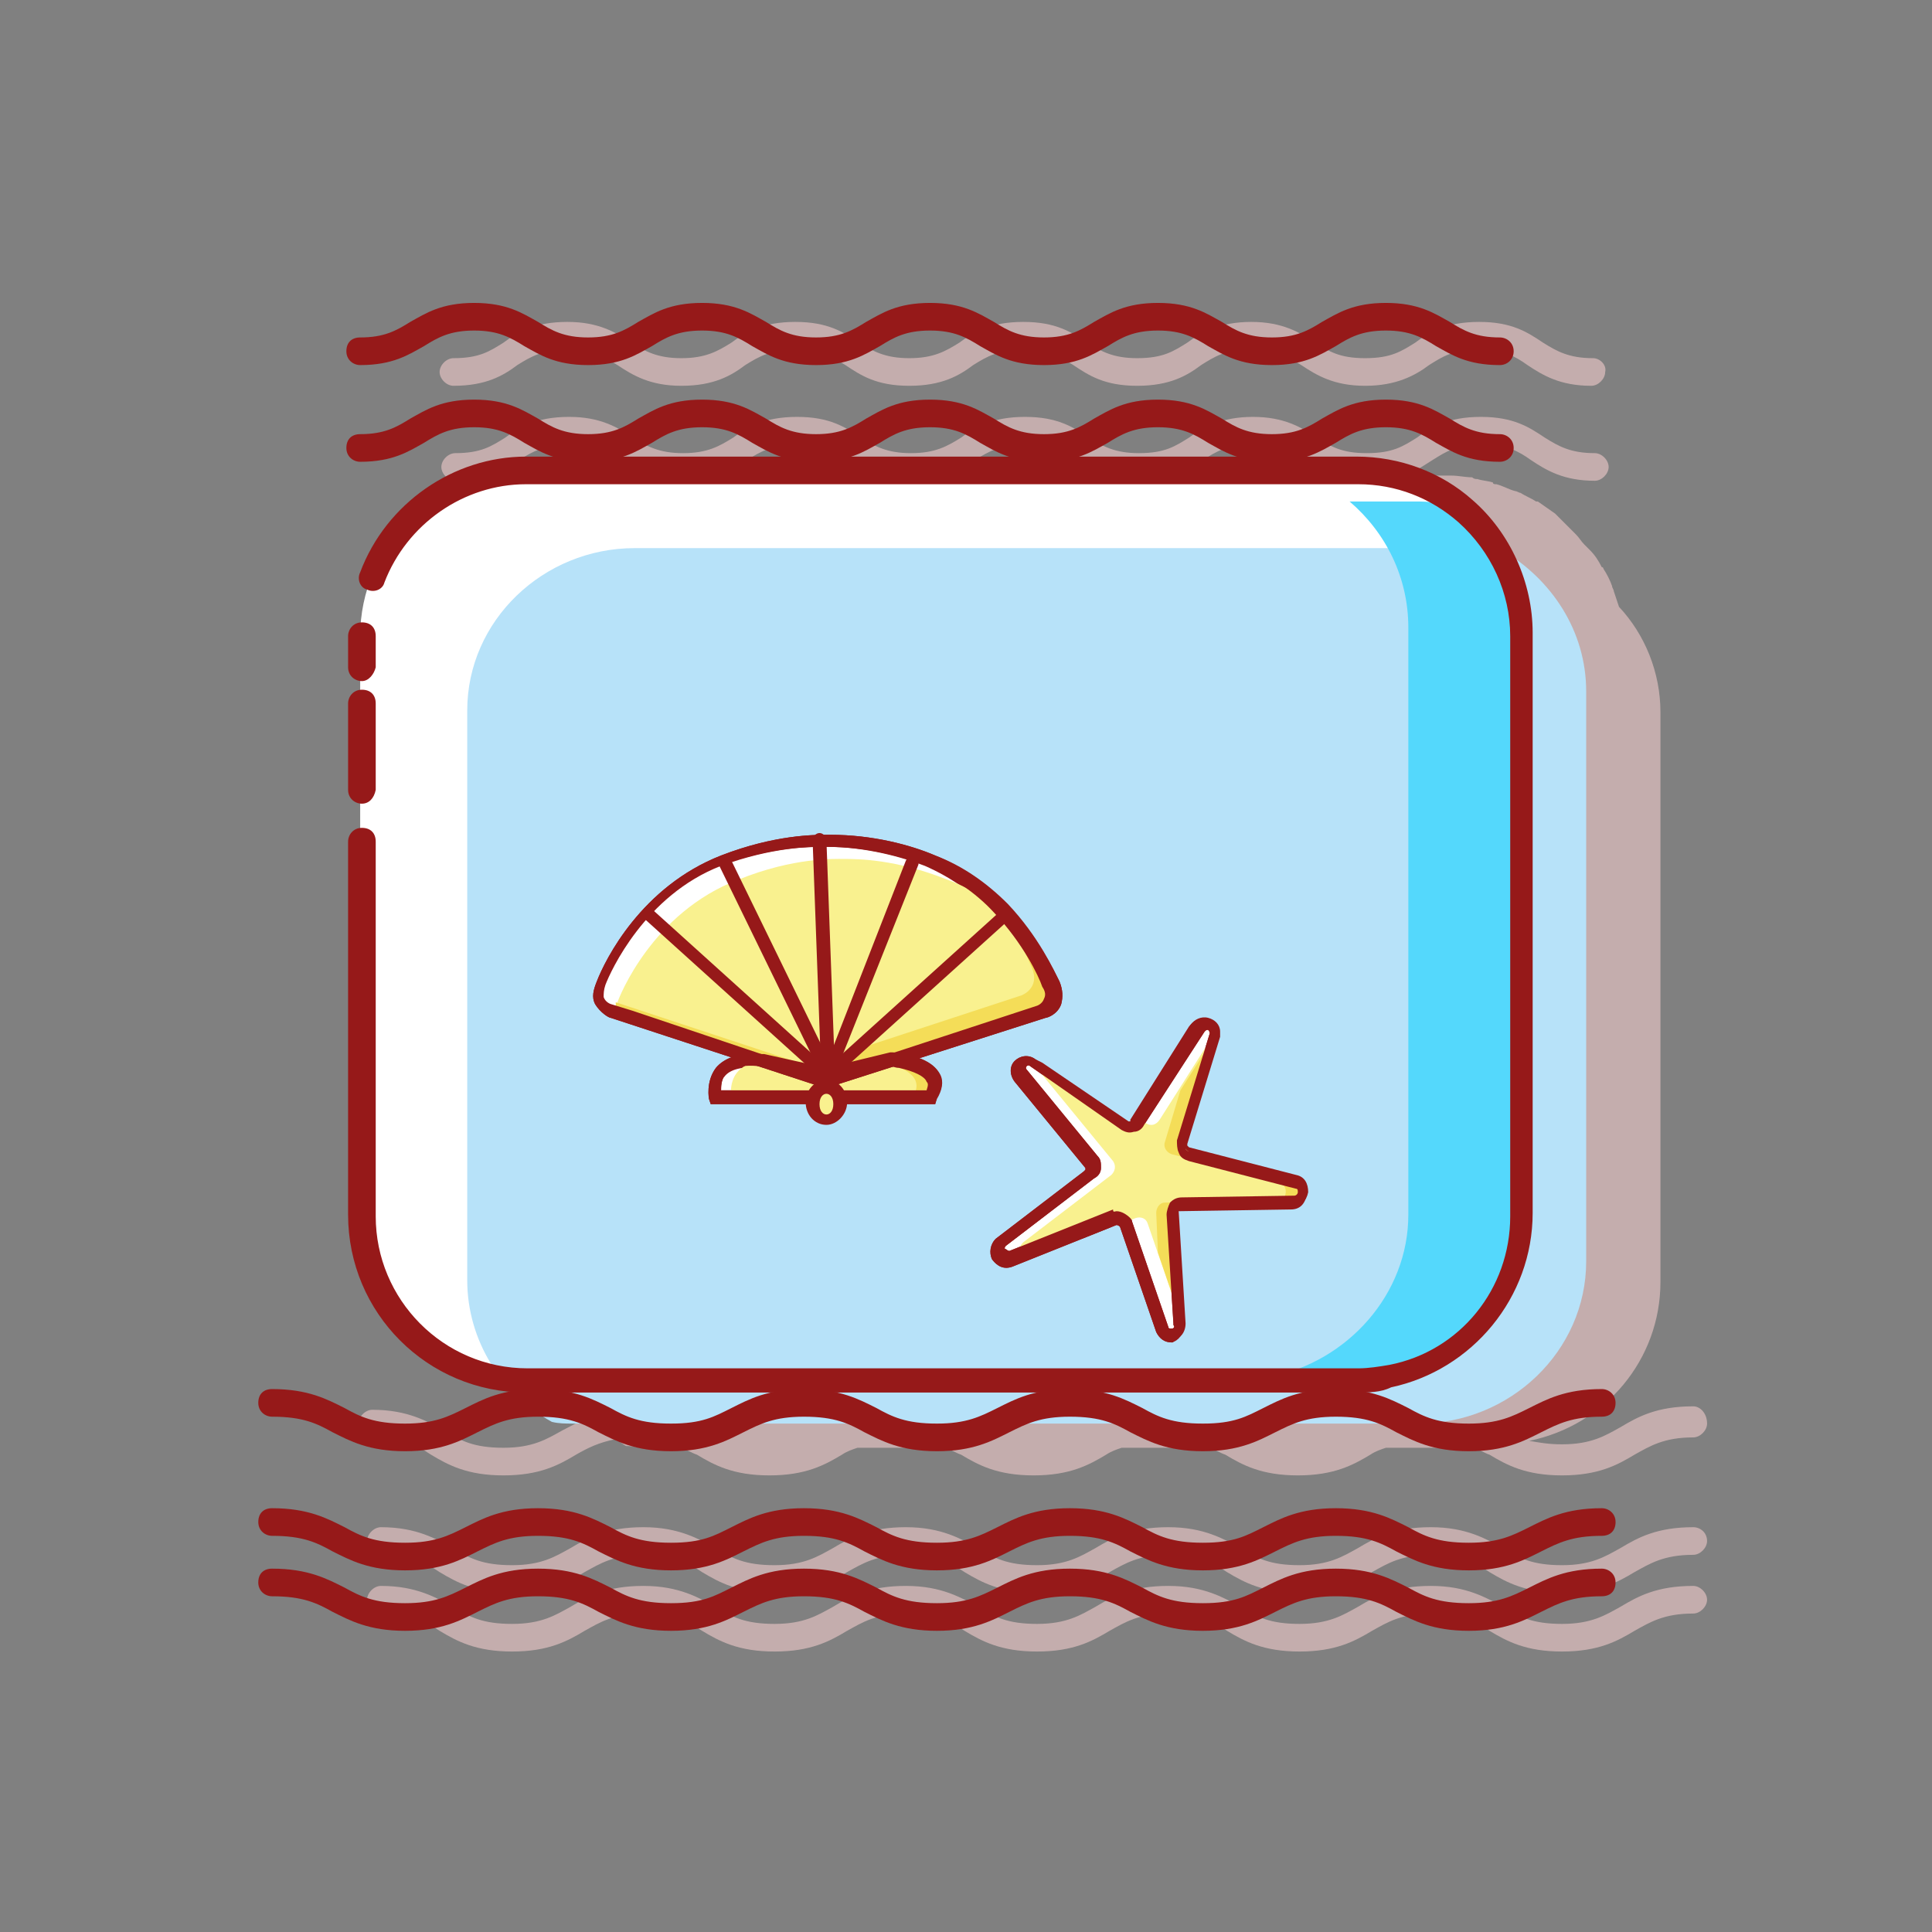<?xml version="1.0" standalone="no"?><!DOCTYPE svg PUBLIC "-//W3C//DTD SVG 1.1//EN" "http://www.w3.org/Graphics/SVG/1.1/DTD/svg11.dtd"><svg t="1635990821988" class="icon" viewBox="0 0 1024 1024" version="1.1" xmlns="http://www.w3.org/2000/svg" p-id="5512" xmlns:xlink="http://www.w3.org/1999/xlink" width="200" height="200"><rect x="0" y="0" width="1024" height="1024" fill="#808080" stroke="none"/><defs><style type="text/css"></style></defs><path d="M844.375 189.84c-12.813 0-19.22-3.661-26.542-8.237-8.237-5.491-16.474-10.983-33.863-10.983-17.389 0-26.542 5.491-33.863 10.983-7.322 4.576-12.813 8.237-26.542 8.237s-19.22-3.661-26.542-8.237c-8.237-5.491-17.389-10.983-33.863-10.983s-26.542 5.491-33.863 10.983c-7.322 4.576-12.813 8.237-26.542 8.237-12.813 0-19.22-3.661-26.542-8.237-8.237-5.491-16.474-10.983-33.863-10.983-17.389 0-26.542 5.491-33.863 10.983-7.322 4.576-13.728 8.237-26.542 8.237s-19.22-3.661-26.542-8.237c-8.237-5.491-16.474-10.983-33.863-10.983-17.389 0-26.542 5.491-33.863 10.983-7.322 4.576-13.728 8.237-26.542 8.237s-19.22-3.661-26.542-8.237c-8.237-5.491-17.389-10.983-33.863-10.983-17.389 0-26.542 5.491-33.863 10.983-7.322 4.576-12.813 8.237-26.542 8.237-3.661 0-7.322 3.661-7.322 7.322s3.661 7.322 7.322 7.322c17.389 0 26.542-5.491 33.863-10.983 7.322-4.576 13.728-8.237 26.542-8.237s19.22 3.661 26.542 8.237c8.237 5.491 17.389 10.983 33.863 10.983 17.389 0 26.542-5.491 33.863-10.983 7.322-4.576 13.728-8.237 26.542-8.237s19.22 3.661 26.542 8.237c8.237 5.491 16.474 10.983 33.863 10.983 17.389 0 26.542-5.491 33.863-10.983 7.322-4.576 13.728-8.237 26.542-8.237s19.22 3.661 26.542 8.237c8.237 5.491 16.474 10.983 33.863 10.983 17.389 0 26.542-5.491 33.863-10.983 7.322-4.576 12.813-8.237 26.542-8.237 12.813 0 19.22 3.661 26.542 8.237 8.237 5.491 17.389 10.983 33.863 10.983s26.542-5.491 33.863-10.983c7.322-4.576 12.813-8.237 26.542-8.237 12.813 0 19.22 3.661 25.626 8.237 8.237 5.491 17.389 10.983 33.863 10.983 3.661 0 7.322-3.661 7.322-7.322 0.915-3.661-2.746-7.322-6.407-7.322z m53.083 650.726c-19.22 0-29.287 5.491-38.44 10.983-8.237 4.576-15.559 9.152-31.118 9.152s-22.881-3.661-31.118-9.152c-9.152-4.576-19.22-10.983-38.44-10.983s-29.287 5.491-38.44 10.983c-8.237 4.576-15.559 9.152-31.118 9.152s-22.881-3.661-31.118-9.152c-9.152-4.576-19.22-10.983-38.44-10.983s-29.287 5.491-38.44 10.983c-8.237 4.576-15.559 9.152-31.118 9.152s-22.881-3.661-31.118-9.152c-9.152-4.576-19.22-10.983-38.44-10.983s-29.287 5.491-38.44 10.983c-8.237 4.576-15.559 9.152-31.118 9.152s-22.881-3.661-31.118-9.152c-9.152-4.576-19.22-10.983-38.44-10.983s-29.287 5.491-38.44 10.983c-8.237 4.576-15.559 9.152-31.118 9.152s-22.881-3.661-31.118-9.152c-9.152-4.576-19.22-10.983-38.44-10.983-3.661 0-7.322 3.661-7.322 7.322s3.661 7.322 7.322 7.322c15.559 0 22.881 3.661 31.118 9.152 9.152 5.491 19.22 10.983 38.44 10.983s29.287-5.491 38.44-10.983c8.237-4.576 15.559-9.152 31.118-9.152s22.881 3.661 31.118 9.152c9.152 5.491 19.22 10.983 38.44 10.983s29.287-5.491 38.44-10.983c8.237-4.576 15.559-9.152 31.118-9.152s22.881 3.661 31.118 9.152c9.152 5.491 19.22 10.983 38.44 10.983s29.287-5.491 38.44-10.983c8.237-4.576 15.559-9.152 31.118-9.152s22.881 3.661 31.118 9.152c9.152 5.491 19.22 10.983 38.44 10.983s29.287-5.491 38.44-10.983c8.237-4.576 15.559-9.152 31.118-9.152s22.881 3.661 31.118 9.152c9.152 5.491 19.22 10.983 38.44 10.983s29.287-5.491 38.44-10.983c8.237-4.576 15.559-9.152 31.118-9.152 3.661 0 7.322-3.661 7.322-7.322s-3.661-7.322-7.322-7.322z m0-31.118c-19.22 0-29.287 5.491-38.44 10.983-8.237 4.576-15.559 9.152-31.118 9.152s-22.881-3.661-31.118-9.152c-9.152-4.576-19.22-10.983-38.44-10.983s-29.287 5.491-38.44 10.983c-8.237 4.576-15.559 9.152-31.118 9.152s-22.881-3.661-31.118-9.152c-9.152-4.576-19.22-10.983-38.44-10.983s-29.287 5.491-38.44 10.983c-8.237 4.576-15.559 9.152-31.118 9.152s-22.881-3.661-31.118-9.152c-9.152-4.576-19.22-10.983-38.44-10.983s-29.287 5.491-38.44 10.983c-8.237 4.576-15.559 9.152-31.118 9.152s-22.881-3.661-31.118-9.152c-9.152-4.576-19.22-10.983-38.44-10.983s-29.287 5.491-38.44 10.983c-8.237 4.576-15.559 9.152-31.118 9.152s-22.881-3.661-31.118-9.152c-9.152-4.576-19.22-10.983-38.44-10.983-3.661 0-7.322 3.661-7.322 7.322s3.661 7.322 7.322 7.322c15.559 0 22.881 3.661 31.118 9.152 9.152 5.491 19.22 10.983 38.44 10.983s29.287-5.491 38.44-10.983c8.237-4.576 15.559-9.152 31.118-9.152s22.881 3.661 31.118 9.152c9.152 5.491 19.22 10.983 38.44 10.983s29.287-5.491 38.44-10.983c8.237-4.576 15.559-9.152 31.118-9.152s22.881 3.661 31.118 9.152c9.152 5.491 19.22 10.983 38.44 10.983s29.287-5.491 38.44-10.983c8.237-4.576 15.559-9.152 31.118-9.152s22.881 3.661 31.118 9.152c9.152 5.491 19.22 10.983 38.44 10.983s29.287-5.491 38.44-10.983c8.237-4.576 15.559-9.152 31.118-9.152s22.881 3.661 31.118 9.152c9.152 5.491 19.22 10.983 38.44 10.983s29.287-5.491 38.44-10.983c8.237-4.576 15.559-9.152 31.118-9.152 3.661 0 7.322-3.661 7.322-7.322 0-4.576-3.661-7.322-7.322-7.322z m0-64.066c-19.22 0-29.287 5.491-38.44 10.983-8.237 4.576-15.559 9.152-31.118 9.152-7.322 0-11.898-0.915-17.389-1.83 40.27-8.237 69.557-43.016 69.557-84.201v-302.025c0-21.05-8.237-41.185-21.965-55.829l-2.746-8.237c0-0.915-0.915-1.83-0.915-2.746-0.915-2.746-2.746-6.407-4.576-9.152 0 0 0-0.915-0.915-0.915-1.83-3.661-3.661-6.407-6.407-9.152l-2.746-2.746c-1.83-1.83-2.746-3.661-4.576-5.491l-3.661-3.661-1.83-1.83-2.746-2.746-2.746-2.746c-2.746-1.83-6.407-4.576-9.152-6.407h-0.915c-2.746-1.83-5.491-2.746-8.237-4.576-0.915 0-1.83-0.915-2.746-0.915-3.661-0.915-6.407-2.746-10.067-3.661-0.915 0-1.83 0-1.83-0.915-2.746-0.915-5.491-0.915-8.237-1.83-0.915 0-1.83 0-2.746-0.915-3.661 0-7.322-0.915-10.983-0.915h-25.626c6.407-1.83 10.983-5.491 15.559-8.237 7.322-4.576 12.813-8.237 26.542-8.237 12.813 0 19.22 3.661 25.626 8.237 8.237 5.491 17.389 10.983 33.863 10.983 3.661 0 7.322-3.661 7.322-7.322s-3.661-7.322-7.322-7.322c-12.813 0-19.22-3.661-26.542-8.237-8.237-5.491-16.474-10.983-33.863-10.983-17.389 0-26.542 5.491-33.863 10.983-7.322 4.576-12.813 8.237-26.542 8.237s-19.22-3.661-26.542-8.237c-8.237-5.491-17.389-10.983-33.863-10.983s-26.542 5.491-33.863 10.983c-7.322 4.576-12.813 8.237-26.542 8.237-12.813 0-19.22-3.661-26.542-8.237-8.237-5.491-16.474-10.983-33.863-10.983-17.389 0-26.542 5.491-33.863 10.983-7.322 4.576-13.728 8.237-26.542 8.237s-19.22-3.661-26.542-8.237c-8.237-5.491-16.474-10.983-33.863-10.983-17.389 0-26.542 5.491-33.863 10.983-7.322 4.576-13.728 8.237-26.542 8.237s-19.22-3.661-26.542-8.237c-8.237-5.491-17.389-10.983-33.863-10.983-17.389 0-26.542 5.491-33.863 10.983-7.322 4.576-12.813 8.237-26.542 8.237-3.661 0-7.322 3.661-7.322 7.322s3.661 7.322 7.322 7.322c17.389 0 26.542-5.491 33.863-10.983 7.322-4.576 13.728-8.237 26.542-8.237s19.22 3.661 26.542 8.237c4.576 2.746 9.152 5.491 15.559 8.237h-15.559C275.105 252.076 233.004 295.091 233.004 347.259v306.601c0 2.746 0 6.407 0.915 9.152 0 0.915 0 1.83 0.915 3.661 0 1.83 0.915 3.661 0.915 5.491 0 0.915 0.915 2.746 0.915 3.661 0 1.83 0.915 3.661 0.915 4.576 0 0.915 0.915 2.746 0.915 3.661 0.915 1.83 0.915 2.746 1.83 4.576 0.915 0.915 0.915 2.746 1.83 3.661 0.915 1.83 1.83 2.746 1.83 4.576 0.915 0.915 0.915 2.746 1.83 3.661 0.915 1.83 1.83 2.746 2.746 4.576 0.915 0.915 0.915 1.83 1.83 2.746 0.915 1.83 1.83 2.746 3.661 4.576 0.915 0.915 0.915 1.83 1.83 2.746 0.915 1.83 2.746 2.746 3.661 4.576l1.83 1.83 4.576 4.576 1.83 1.83c1.83 1.83 3.661 2.746 5.491 4.576l0.915 0.915c2.746 1.83 4.576 2.746 7.322 4.576 5.491 2.746 10.983 5.491 16.474 7.322 0.915 0 0.915 0 1.83 0.915 1.83 0.915 4.576 0.915 6.407 1.83 0.915 0 1.83 0 2.746 0.915l2.746 2.746c-5.491 1.83-10.067 4.576-13.728 6.407-8.237 4.576-15.559 9.152-31.118 9.152s-22.881-3.661-31.118-9.152c-9.152-4.576-19.22-10.983-38.44-10.983-3.661 0-7.322 3.661-7.322 7.322s3.661 7.322 7.322 7.322c15.559 0 22.881 3.661 31.118 9.152 9.152 5.491 19.22 10.983 38.44 10.983s29.287-5.491 38.44-10.983c6.407-3.661 11.898-6.407 21.05-8.237 1.83 0.915 3.661 2.746 5.491 3.661 3.661 0 7.322 0.915 10.983 0.915h18.305c2.746 0.915 5.491 2.746 8.237 3.661 9.152 5.491 19.22 10.983 38.44 10.983s29.287-5.491 38.44-10.983c2.746-1.83 5.491-2.746 8.237-3.661h46.677c2.746 0.915 5.491 2.746 8.237 3.661 9.152 5.491 19.22 10.983 38.44 10.983s29.287-5.491 38.44-10.983c2.746-1.83 5.491-2.746 8.237-3.661h46.677c2.746 0.915 5.491 2.746 8.237 3.661 9.152 5.491 19.22 10.983 38.44 10.983s29.287-5.491 38.44-10.983c2.746-1.83 5.491-2.746 8.237-3.661h46.677c2.746 0.915 5.491 2.746 8.237 3.661 9.152 5.491 19.22 10.983 38.44 10.983s29.287-5.491 38.44-10.983c8.237-4.576 15.559-9.152 31.118-9.152 3.661 0 7.322-3.661 7.322-7.322 0-5.491-3.661-9.152-7.322-9.152z m-489.646 19.22h-5.491 11.898-6.407z m-27.457-512.527c6.407-1.83 10.983-5.491 15.559-8.237 7.322-4.576 13.728-8.237 26.542-8.237s19.22 3.661 26.542 8.237c4.576 2.746 9.152 5.491 15.559 8.237h-84.201z m167.486 512.527h-5.491 11.898-6.407z m-46.677-512.527c6.407-1.83 10.983-5.491 15.559-8.237 7.322-4.576 13.728-8.237 26.542-8.237s19.22 3.661 26.542 8.237c4.576 2.746 9.152 5.491 15.559 8.237h-84.201z m185.791 512.527h-5.491 11.898-6.407z m-64.981-512.527c6.407-1.83 10.983-5.491 15.559-8.237 7.322-4.576 12.813-8.237 26.542-8.237 12.813 0 19.22 3.661 26.542 8.237 4.576 2.746 9.152 5.491 15.559 8.237h-84.201z" fill="#C4ADAD" p-id="5513"></path><path d="M794.953 244.754c-17.389 0-25.626-5.491-33.863-10.067-7.322-4.576-13.728-8.237-26.542-8.237s-19.22 3.661-26.542 8.237c-8.237 4.576-16.474 10.067-33.863 10.067-17.389 0-25.626-5.491-33.863-10.067-7.322-4.576-13.728-8.237-26.542-8.237s-19.22 3.661-26.542 8.237c-8.237 4.576-16.474 10.067-33.863 10.067s-25.626-5.491-33.863-10.067c-7.322-4.576-13.728-8.237-26.542-8.237s-19.22 3.661-26.542 8.237c-8.237 4.576-16.474 10.067-33.863 10.067-17.389 0-25.626-5.491-33.863-10.067-7.322-4.576-13.728-8.237-26.542-8.237s-19.22 3.661-26.542 8.237c-8.237 4.576-16.474 10.067-33.863 10.067-17.389 0-25.626-5.491-33.863-10.067-7.322-4.576-13.728-8.237-26.542-8.237s-19.22 3.661-26.542 8.237c-8.237 4.576-16.474 10.067-33.863 10.067-3.661 0-7.322-2.746-7.322-7.322s2.746-7.322 7.322-7.322c12.813 0 19.22-3.661 26.542-8.237 8.237-4.576 16.474-10.067 33.863-10.067s25.626 5.491 33.863 10.067c7.322 4.576 13.728 8.237 26.542 8.237s19.22-3.661 26.542-8.237c8.237-4.576 16.474-10.067 33.863-10.067s25.626 5.491 33.863 10.067c7.322 4.576 13.728 8.237 26.542 8.237s19.22-3.661 26.542-8.237c8.237-4.576 16.474-10.067 33.863-10.067s25.626 5.491 33.863 10.067c7.322 4.576 13.728 8.237 26.542 8.237s19.22-3.661 26.542-8.237c8.237-4.576 16.474-10.067 33.863-10.067 17.389 0 25.626 5.491 33.863 10.067 7.322 4.576 13.728 8.237 26.542 8.237s19.22-3.661 26.542-8.237c8.237-4.576 16.474-10.067 33.863-10.067 17.389 0 25.626 5.491 33.863 10.067 7.322 4.576 13.728 8.237 26.542 8.237 3.661 0 7.322 2.746 7.322 7.322s-3.661 7.322-7.322 7.322zM794.953 193.501c-17.389 0-25.626-5.491-33.863-10.067-7.322-4.576-13.728-8.237-26.542-8.237s-19.22 3.661-26.542 8.237c-8.237 4.576-16.474 10.067-33.863 10.067-17.389 0-25.626-5.491-33.863-10.067-7.322-4.576-13.728-8.237-26.542-8.237s-19.22 3.661-26.542 8.237c-8.237 4.576-16.474 10.067-33.863 10.067s-25.626-5.491-33.863-10.067c-7.322-4.576-13.728-8.237-26.542-8.237s-19.22 3.661-26.542 8.237c-8.237 4.576-16.474 10.067-33.863 10.067-17.389 0-25.626-5.491-33.863-10.067-7.322-4.576-13.728-8.237-26.542-8.237s-19.22 3.661-26.542 8.237c-8.237 4.576-16.474 10.067-33.863 10.067-17.389 0-25.626-5.491-33.863-10.067-7.322-4.576-13.728-8.237-26.542-8.237s-19.22 3.661-26.542 8.237c-8.237 4.576-16.474 10.067-33.863 10.067-3.661 0-7.322-2.746-7.322-7.322s2.746-7.322 7.322-7.322c12.813 0 19.22-3.661 26.542-8.237 8.237-4.576 16.474-10.067 33.863-10.067s25.626 5.491 33.863 10.067c7.322 4.576 13.728 8.237 26.542 8.237s19.22-3.661 26.542-8.237c8.237-4.576 16.474-10.067 33.863-10.067s25.626 5.491 33.863 10.067c7.322 4.576 13.728 8.237 26.542 8.237s19.22-3.661 26.542-8.237c8.237-4.576 16.474-10.067 33.863-10.067s25.626 5.491 33.863 10.067c7.322 4.576 13.728 8.237 26.542 8.237s19.22-3.661 26.542-8.237c8.237-4.576 16.474-10.067 33.863-10.067 17.389 0 25.626 5.491 33.863 10.067 7.322 4.576 13.728 8.237 26.542 8.237s19.22-3.661 26.542-8.237c8.237-4.576 16.474-10.067 33.863-10.067 17.389 0 25.626 5.491 33.863 10.067 7.322 4.576 13.728 8.237 26.542 8.237 3.661 0 7.322 2.746 7.322 7.322s-3.661 7.322-7.322 7.322zM778.479 864.362c-19.22 0-29.287-5.491-38.44-10.067-8.237-4.576-15.559-8.237-32.033-8.237-15.559 0-22.881 3.661-32.033 8.237s-19.22 10.067-38.44 10.067-29.287-5.491-38.44-10.067c-8.237-4.576-15.559-8.237-32.033-8.237-15.559 0-22.881 3.661-32.033 8.237s-19.22 10.067-38.44 10.067-29.287-5.491-38.44-10.067c-8.237-4.576-15.559-8.237-32.033-8.237-15.559 0-22.881 3.661-32.033 8.237s-19.22 10.067-38.44 10.067-29.287-5.491-38.44-10.067c-8.237-4.576-15.559-8.237-32.033-8.237-15.559 0-22.881 3.661-32.033 8.237s-19.22 10.067-38.44 10.067-29.287-5.491-38.44-10.067c-8.237-4.576-15.559-8.237-32.033-8.237-3.661 0-7.322-2.746-7.322-7.322s2.746-7.322 7.322-7.322c19.22 0 29.287 5.491 38.44 10.067 8.237 4.576 15.559 8.237 32.033 8.237 15.559 0 22.881-3.661 32.033-8.237s19.22-10.067 38.44-10.067 29.287 5.491 38.44 10.067c8.237 4.576 15.559 8.237 32.033 8.237s22.881-3.661 32.033-8.237 19.22-10.067 38.44-10.067 29.287 5.491 38.44 10.067c8.237 4.576 15.559 8.237 32.033 8.237 15.559 0 22.881-3.661 32.033-8.237s19.22-10.067 38.44-10.067 29.287 5.491 38.44 10.067c8.237 4.576 15.559 8.237 32.033 8.237s22.881-3.661 32.033-8.237 19.22-10.067 38.44-10.067 29.287 5.491 38.44 10.067c8.237 4.576 15.559 8.237 32.033 8.237 15.559 0 22.881-3.661 32.033-8.237s19.22-10.067 38.44-10.067c3.661 0 7.322 2.746 7.322 7.322s-2.746 7.322-7.322 7.322c-15.559 0-22.881 3.661-32.033 8.237s-19.22 10.067-38.44 10.067z" fill="#961919" p-id="5514"></path><path d="M778.479 832.329c-19.22 0-29.287-5.491-38.44-10.067-8.237-4.576-15.559-8.237-32.033-8.237-15.559 0-22.881 3.661-32.033 8.237s-19.22 10.067-38.44 10.067-29.287-5.491-38.44-10.067c-8.237-4.576-15.559-8.237-32.033-8.237-15.559 0-22.881 3.661-32.033 8.237s-19.22 10.067-38.44 10.067-29.287-5.491-38.44-10.067c-8.237-4.576-15.559-8.237-32.033-8.237-15.559 0-22.881 3.661-32.033 8.237s-19.22 10.067-38.44 10.067-29.287-5.491-38.44-10.067c-8.237-4.576-15.559-8.237-32.033-8.237-15.559 0-22.881 3.661-32.033 8.237S233.919 832.329 214.7 832.329s-29.287-5.491-38.44-10.067c-8.237-4.576-15.559-8.237-32.033-8.237-3.661 0-7.322-2.746-7.322-7.322s2.746-7.322 7.322-7.322c19.22 0 29.287 5.491 38.44 10.067 8.237 4.576 15.559 8.237 32.033 8.237 15.559 0 22.881-3.661 32.033-8.237s19.22-10.067 38.44-10.067 29.287 5.491 38.44 10.067c8.237 4.576 15.559 8.237 32.033 8.237s22.881-3.661 32.033-8.237 19.22-10.067 38.44-10.067 29.287 5.491 38.44 10.067c8.237 4.576 15.559 8.237 32.033 8.237 15.559 0 22.881-3.661 32.033-8.237s19.22-10.067 38.44-10.067 29.287 5.491 38.44 10.067c8.237 4.576 15.559 8.237 32.033 8.237s22.881-3.661 32.033-8.237 19.22-10.067 38.44-10.067 29.287 5.491 38.44 10.067c8.237 4.576 15.559 8.237 32.033 8.237 15.559 0 22.881-3.661 32.033-8.237s19.22-10.067 38.44-10.067c3.661 0 7.322 2.746 7.322 7.322s-2.746 7.322-7.322 7.322c-15.559 0-22.881 3.661-32.033 8.237s-19.22 10.067-38.44 10.067z" fill="#961919" p-id="5515"></path><path d="M805.936 337.192v307.516c0 47.592-39.355 86.946-86.946 86.946H278.765c-3.661 0-7.322 0-10.983-0.915-43.016-5.491-76.879-42.1-76.879-86.946V337.192c0-47.592 39.355-86.946 86.946-86.946H718.074c15.559 0 30.202 3.661 43.016 10.983 26.542 15.559 44.846 43.931 44.846 75.964z" fill="#FFFFFF" p-id="5516"></path><path d="M840.714 366.479v302.025c0 47.592-40.27 86.031-88.777 86.031h-448.461c-3.661 0-7.322 0-10.983-0.915-26.542-14.644-44.846-43.016-44.846-75.049v-302.025c0-47.592 40.27-86.031 88.777-86.031h448.461c3.661 0 7.322 0 10.983 0.915 26.542 15.559 44.846 43.016 44.846 75.049z" fill="#B7E2F9" p-id="5517"></path><path d="M805.936 341.768v302.025c0 47.592-40.27 86.031-88.777 86.031h-43.931c41.185-8.237 73.218-43.931 73.218-86.031v-311.177c0-26.542-11.898-50.337-31.118-66.812h34.779c3.661 0 7.322 0 10.983 0.915 26.542 14.644 44.846 43.016 44.846 75.049z" fill="#54D8FC" p-id="5518"></path><path d="M191.819 425.969c-3.661 0-7.322-2.746-7.322-7.322v-45.761c0-3.661 2.746-7.322 7.322-7.322s7.322 2.746 7.322 7.322v45.761c-0.915 4.576-3.661 7.322-7.322 7.322z" fill="#961919" p-id="5519"></path><path d="M718.989 738.061H278.765c-52.168 0-94.268-42.1-94.268-94.268V446.104c0-3.661 2.746-7.322 7.322-7.322s7.322 2.746 7.322 7.322v198.604c0 43.931 35.694 80.54 80.54 80.54h440.224c5.491 0 10.983-0.915 16.474-1.83 37.524-7.322 64.066-40.27 64.066-78.709V337.192c0-22.881-10.067-44.846-27.457-60.405-14.644-12.813-32.948-20.135-53.083-20.135H278.765c-32.948 0-63.151 21.05-75.049 52.168-0.915 3.661-5.491 5.491-9.152 3.661-3.661-0.915-5.491-5.491-3.661-9.152 13.728-36.609 49.422-61.32 87.862-61.32h440.224c22.881 0 44.846 8.237 61.32 22.881 20.135 17.389 32.033 43.931 32.033 70.472v307.516c0 44.846-32.033 83.286-75.049 92.438-5.491 2.746-11.898 2.746-18.305 2.746z" fill="#961919" p-id="5520"></path><path d="M191.819 360.988c-3.661 0-7.322-2.746-7.322-7.322v-16.474c0-3.661 2.746-7.322 7.322-7.322s7.322 2.746 7.322 7.322v16.474c-0.915 3.661-3.661 7.322-7.322 7.322z" fill="#961919" p-id="5521"></path><path d="M686.956 637.386l-59.49 0.915c-2.746 0-5.491 2.746-4.576 5.491l3.661 57.659v0.915c0 5.491-8.237 7.322-10.067 1.83l-19.22-55.829s0-0.915-0.915-0.915c-0.915-1.83-3.661-2.746-5.491-1.83l-50.337 20.135-5.491 1.83c-5.491 1.83-9.152-5.491-4.576-9.152l46.677-35.694c1.83-1.83 2.746-4.576 0.915-7.322l-37.524-45.761c-3.661-4.576 1.83-10.983 6.407-7.322l3.661 1.83 44.846 31.118c2.746 1.83 5.491 0.915 7.322-1.83v-0.915l31.118-48.507c2.746-4.576 9.152-1.83 9.152 2.746v1.83l-17.389 56.744c-0.915 2.746 0.915 5.491 3.661 6.407l56.744 14.644c7.322 2.746 6.407 10.983 0.915 10.983z" fill="#FFFFFF" p-id="5522"></path><path d="M621.06 711.519c-3.661 0-6.407-1.83-8.237-5.491l-19.22-55.829c-0.915-0.915-1.83-0.915-1.83-0.915l-54.914 21.965c-4.576 1.83-8.237 0-10.983-3.661-1.83-3.661-0.915-8.237 1.83-10.983l46.677-35.694 0.915-0.915v-0.915l-37.524-45.761c-2.746-3.661-2.746-8.237 0-10.983 2.746-2.746 7.322-3.661 10.983-0.915l3.661 1.83 45.761 31.118h0.915s0.915 0 0.915-0.915v-0.915l31.118-49.422c1.83-2.746 5.491-4.576 9.152-3.661 3.661 0.915 6.407 3.661 6.407 7.322v2.746l-17.389 56.744v0.915l0.915 0.915 56.744 14.644c4.576 0.915 6.407 4.576 6.407 9.152-0.915 4.576-3.661 7.322-8.237 7.322l-59.49 0.915s-0.915 0-0.915 0.915v0.915l3.661 59.49c0 4.576-2.746 8.237-6.407 8.237 0 1.83 0 1.83-0.915 1.83z m-29.287-69.557c2.746 0 5.491 1.83 7.322 3.661 0 0 0.915 0.915 0.915 1.83l19.22 55.829c0 0.915 0.915 0.915 1.83 0.915s1.83-0.915 0.915-1.83v-0.915l-3.661-57.659c0-1.83 0.915-4.576 1.83-6.407 1.83-1.83 3.661-2.746 6.407-2.746l59.49-0.915c0.915 0 1.83-0.915 1.83-1.83s0-1.83-0.915-1.83l-56.744-14.644c-2.746-0.915-4.576-1.83-5.491-4.576-0.915-1.83-0.915-4.576-0.915-6.407l17.389-56.744c0-0.915-0.915-1.83-0.915-1.83-0.915 0-0.915 0-1.83 0.915l-32.033 49.422c-0.915 1.83-2.746 3.661-5.491 3.661-2.746 0.915-4.576 0-6.407-0.915l-48.507-33.863c-0.915-0.915-1.83 0-1.83 0s-0.915 0.915 0 1.83l37.524 45.761c1.83 1.83 1.83 3.661 1.83 6.407 0 2.746-1.83 4.576-3.661 5.491l-46.677 35.694c-0.915 0.915-0.915 1.83 0 1.83 0 0 0.915 0.915 1.83 0.915l54.914-21.965c0 1.83 0.915 0.915 1.83 0.915z" fill="#961919" p-id="5523"></path><path d="M686.956 637.386l-59.49 0.915c-2.746 0-5.491 2.746-4.576 5.491l3.661 57.659-18.305-53.083c-0.915-2.746-3.661-3.661-6.407-2.746l-4.576 1.83c-0.915-1.83-3.661-2.746-5.491-1.83l-50.337 20.135c-1.83-1.83-1.83-4.576 0.915-7.322l46.677-35.694c1.83-1.83 2.746-4.576 0.915-7.322l-37.524-45.761c-0.915-1.83-1.83-3.661-0.915-4.576l44.846 31.118c2.746 1.83 5.491 0.915 7.322-1.83v-0.915l3.661 1.83c2.746 1.83 5.491 0.915 7.322-1.83l30.202-47.592v1.83l-17.389 56.744c-0.915 2.746 0.915 5.491 3.661 6.407l56.744 14.644c5.491 3.661 4.576 11.898-0.915 11.898z" fill="#F9F18F" p-id="5524"></path><path d="M686.956 637.386l-59.49 0.915c-2.746 0-5.491 2.746-4.576 5.491l3.661 57.659-12.813-37.524-0.915-21.05c0-2.746 1.83-5.491 4.576-5.491l59.49-0.915c5.491 0 6.407-8.237 0.915-10.067l-56.744-14.644c-2.746-0.915-4.576-3.661-3.661-6.407l8.237-27.457 19.22-30.202v1.83l-17.389 56.744c-0.915 2.746 0.915 5.491 3.661 6.407l56.744 14.644c5.491 1.83 4.576 10.067-0.915 10.067z" fill="#F4DD58" p-id="5525"></path><path d="M621.06 711.519c-3.661 0-6.407-1.83-8.237-5.491l-19.22-55.829c-0.915-0.915-1.83-0.915-1.83-0.915l-54.914 21.965c-4.576 1.83-8.237 0-10.983-3.661-1.83-3.661-0.915-8.237 1.83-10.983l46.677-35.694 0.915-0.915v-0.915l-37.524-45.761c-2.746-3.661-2.746-8.237 0-10.983 2.746-2.746 7.322-3.661 10.983-0.915l48.507 33.863h0.915s0.915 0 0.915-0.915v-0.915l31.118-49.422c2.746-3.661 6.407-4.576 10.983-2.746 3.661 1.83 5.491 5.491 4.576 10.067l-17.389 56.744v0.915l0.915 0.915 56.744 14.644c4.576 0.915 6.407 4.576 6.407 9.152-0.915 4.576-3.661 7.322-8.237 7.322l-59.49 0.915s-0.915 0-0.915 0.915v0.915l3.661 58.574c0 4.576-2.746 8.237-6.407 9.152 0.915 0 0.915 0 0 0z m-29.287-69.557c2.746 0 5.491 1.83 7.322 3.661 0 0 0.915 0.915 0.915 1.83l19.22 55.829c0 0.915 0.915 0.915 1.83 0.915s1.83-0.915 0.915-1.83l-3.661-58.574c0-1.83 0.915-4.576 1.83-6.407 1.83-1.83 3.661-2.746 6.407-2.746l59.49-0.915c0.915 0 1.83-0.915 1.83-1.83s0-1.83-0.915-1.83l-56.744-14.644c-2.746-0.915-4.576-1.83-5.491-4.576-0.915-1.83-0.915-4.576-0.915-6.407l17.389-56.744c0-0.915 0-1.83-0.915-1.83s-0.915 0-1.83 0.915l-32.033 49.422c-0.915 1.83-2.746 3.661-5.491 3.661-2.746 0.915-4.576 0-6.407-0.915l-48.507-33.863c-0.915-0.915-1.83 0-1.83 0s-0.915 0.915 0 1.83l37.524 45.761c1.83 1.83 1.83 3.661 1.83 6.407 0 2.746-1.83 4.576-3.661 5.491l-46.677 35.694c-0.915 0.915-0.915 1.83 0 1.83 0 0 0.915 0.915 1.83 0.915l54.914-21.965c0 1.83 0.915 0.915 1.83 0.915z" fill="#961919" p-id="5526"></path><path d="M492.928 581.557H378.525s-4.576-21.965 24.711-19.22c30.202 2.746 0 0 0 0l34.779 8.237 33.863-8.237s31.118 1.83 21.05 19.22z" fill="#FFFFFF" p-id="5527"></path><path d="M495.674 585.218h-118.979l-0.915-2.746s-1.83-9.152 3.661-16.474c4.576-5.491 12.813-8.237 24.711-7.322l12.813 0.915v1.83l21.05 4.576 33.863-8.237h0.915c1.83 0 20.135 1.83 24.711 10.983 1.83 2.746 2.746 7.322-0.915 12.813l-0.915 3.661z m-113.488-7.322h108.912c0.915-2.746 0-4.576 0-4.576-2.746-4.576-12.813-7.322-19.22-7.322l-33.863 8.237-35.694-8.237c-9.152-0.915-15.559 0.915-18.305 4.576-1.83 1.83-1.83 5.491-1.83 7.322z" fill="#961919" p-id="5528"></path><path d="M492.928 581.557H387.677s-3.661-17.389 16.474-19.22h8.237l30.202 6.407 4.576 0.915 30.202-7.322c9.152 2.746 22.881 7.322 15.559 19.22z" fill="#F9F18F" p-id="5529"></path><path d="M551.503 536.711l-111.658 36.609h-3.661l-109.827-35.694-2.746-0.915s-10.067-3.661-5.491-14.644c0.915-2.746 18.305-47.592 64.066-64.981 29.287-11.898 51.253-10.983 55.829-10.983 7.322 0 27.457 0 54.914 10.983 17.389 6.407 31.118 18.305 41.185 29.287 15.559 17.389 21.965 34.779 22.881 36.609 4.576 9.152-5.491 13.728-5.491 13.728z" fill="#FFFFFF" p-id="5530"></path><path d="M439.845 576.066h-4.576l-111.658-36.609c-0.915 0-5.491-2.746-8.237-7.322-1.83-3.661-0.915-7.322 0.915-11.898 4.576-11.898 23.796-50.337 65.896-66.812 28.372-10.983 49.422-10.983 56.744-10.983h0.915c22.881 0 43.016 5.491 55.829 10.983 15.559 6.407 30.202 16.474 42.1 30.202 12.813 14.644 20.135 29.287 23.796 36.609 1.83 4.576 1.83 8.237 0.915 11.898-1.83 5.491-7.322 7.322-8.237 7.322l-114.403 36.609z m-3.661-6.407h1.83l111.658-36.609s2.746-0.915 3.661-3.661c0.915-1.83 0.915-3.661-0.915-6.407-2.746-7.322-10.067-21.05-22.881-35.694-11.898-12.813-24.711-21.965-39.355-28.372-11.898-4.576-31.118-10.067-52.168-10.067H435.269c-6.407 0-26.542 0-53.998 10.067-40.27 15.559-58.574 55.829-61.32 63.151-0.915 2.746-0.915 4.576-0.915 6.407 0.915 2.746 3.661 3.661 3.661 3.661l2.746 0.915 110.742 36.609z m115.319-32.948z m0 0z" fill="#961919" p-id="5531"></path><path d="M551.503 536.711l-111.658 36.609h-3.661l-109.827-35.694c0-1.83 0-3.661 0.915-6.407 0.915-2.746 18.305-47.592 64.066-64.981 29.287-11.898 51.253-10.983 55.829-10.983 7.322 0 27.457 0 54.914 10.983 12.813 4.576 22.881 11.898 32.033 20.135 15.559 17.389 21.965 34.779 22.881 36.609 4.576 9.152-5.491 13.728-5.491 13.728z" fill="#F9F18F" p-id="5532"></path><path d="M551.503 533.05l-111.658 36.609h-3.661l-109.827-35.694v-2.746l99.76 32.948h3.661l111.658-36.609s10.067-3.661 5.491-14.644c-0.915-1.83-8.237-21.965-26.542-40.27 4.576 2.746 9.152 6.407 12.813 10.067 15.559 17.389 21.965 34.779 22.881 36.609 5.491 10.067-4.576 13.728-4.576 13.728z" fill="#F4DD58" p-id="5533"></path><path d="M438.93 573.32c-1.83 0-3.661-1.83-3.661-3.661l-4.576-124.471c0-1.83 1.83-3.661 3.661-3.661s3.661 1.83 3.661 3.661l4.576 124.471c-0.915 2.746-1.83 3.661-3.661 3.661z" fill="#961919" p-id="5534"></path><path d="M438.93 573.32h-0.915c-1.83-0.915-2.746-2.746-1.83-4.576L480.115 456.171c0.915-1.83 2.746-2.746 4.576-1.83 1.83 0.915 2.746 2.746 1.83 4.576l-44.846 112.573c-0.915 1.83-1.83 1.83-2.746 1.83z" fill="#961919" p-id="5535"></path><path d="M438.93 573.32c-0.915 0-2.746-0.915-2.746-1.83l-54.914-112.573c-0.915-1.83 0-3.661 1.83-4.576 1.83-0.915 3.661 0 4.576 1.83l54.914 112.573c0.915 1.83 0 3.661-1.83 4.576h-1.83z" fill="#961919" p-id="5536"></path><path d="M438.93 573.32c-0.915 0-1.83 0-2.746-0.915-0.915-1.83-0.915-3.661 0-4.576l94.268-85.116c1.83-0.915 3.661-0.915 4.576 0 0.915 1.83 0.915 3.661 0 4.576l-94.268 85.116c-0.915 0.915-1.83 0.915-1.83 0.915z" fill="#961919" p-id="5537"></path><path d="M438.93 573.32c-0.915 0-1.83 0-2.746-0.915l-94.268-85.116c-1.83-0.915-1.83-3.661 0-4.576 0.915-1.83 3.661-1.83 4.576 0l94.268 85.116c1.83 0.915 1.83 3.661 0 4.576 0 0.915-0.915 0.915-1.83 0.915z" fill="#961919" p-id="5538"></path><path d="M439.845 576.066h-4.576l-111.658-36.609c-0.915 0-5.491-2.746-8.237-7.322-1.83-3.661-0.915-7.322 0.915-11.898 4.576-11.898 23.796-50.337 65.896-66.812 28.372-10.983 49.422-10.983 56.744-10.983h0.915c22.881 0 43.016 5.491 55.829 10.983 14.644 5.491 27.457 14.644 38.44 25.626 16.474 17.389 24.711 35.694 27.457 41.185 1.83 4.576 1.83 8.237 0.915 11.898-1.83 5.491-7.322 7.322-8.237 7.322l-114.403 36.609z m-3.661-6.407h1.83l111.658-36.609s2.746-0.915 3.661-3.661c0.915-1.83 0.915-3.661-0.915-6.407-1.83-5.491-10.067-22.881-25.626-39.355-10.067-10.983-22.881-19.22-35.694-24.711-11.898-4.576-31.118-10.067-52.168-10.067H436.184c-6.407 0-26.542 0-53.998 10.067-40.27 15.559-58.574 55.829-61.32 63.151-0.915 2.746-0.915 4.576-0.915 6.407 0.915 2.746 3.661 3.661 3.661 3.661l11.898 3.661 100.675 33.863z m115.319-32.948z m0 0z" fill="#961919" p-id="5539"></path><path d="M492.928 581.557h-9.152c7.322-11.898-7.322-16.474-15.559-18.305l3.661-0.915s31.118 1.83 21.05 19.22z" fill="#F4DD58" p-id="5540"></path><path d="M495.674 585.218h-118.979l-0.915-2.746s-1.83-9.152 3.661-16.474c4.576-5.491 12.813-8.237 24.711-7.322h0.915l32.948 7.322 33.863-8.237h0.915s2.746 0 6.407 0.915c10.067 1.83 16.474 5.491 19.22 10.983 1.83 3.661 0.915 8.237-1.83 12.813l-0.915 2.746z m-113.488-7.322h108.912c0.915-2.746 0.915-3.661 0-4.576-0.915-2.746-6.407-5.491-14.644-7.322-1.83 0-3.661-0.915-4.576-0.915l-33.863 8.237-35.694-8.237c-9.152-0.915-15.559 0.915-18.305 4.576-1.83 3.661-1.83 6.407-1.83 8.237z" fill="#961919" p-id="5541"></path><path d="M430.693 584.303a8.237 7.322 90 1 0 14.644 0 8.237 7.322 90 1 0-14.644 0Z" fill="#F9F18F" p-id="5542"></path><path d="M438.015 596.201c-6.407 0-10.983-5.491-10.983-11.898s4.576-11.898 10.983-11.898 10.983 5.491 10.983 11.898-5.491 11.898-10.983 11.898z m0-16.474c-1.83 0-3.661 1.83-3.661 5.491s1.83 5.491 3.661 5.491 3.661-1.83 3.661-5.491-1.83-5.491-3.661-5.491z" fill="#961919" p-id="5543"></path><path d="M778.479 769.179c-19.22 0-29.287-5.491-38.44-10.067-8.237-4.576-15.559-8.237-32.033-8.237-15.559 0-22.881 3.661-32.033 8.237s-19.22 10.067-38.44 10.067-29.287-5.491-38.44-10.067c-8.237-4.576-15.559-8.237-32.033-8.237-15.559 0-22.881 3.661-32.033 8.237s-19.22 10.067-38.44 10.067-29.287-5.491-38.44-10.067c-8.237-4.576-15.559-8.237-32.033-8.237-15.559 0-22.881 3.661-32.033 8.237s-19.22 10.067-38.44 10.067-29.287-5.491-38.44-10.067c-8.237-4.576-15.559-8.237-32.033-8.237-15.559 0-22.881 3.661-32.033 8.237s-19.22 10.067-38.44 10.067-29.287-5.491-38.44-10.067c-8.237-4.576-15.559-8.237-32.033-8.237-3.661 0-7.322-2.746-7.322-7.322s2.746-7.322 7.322-7.322c19.22 0 29.287 5.491 38.44 10.067 8.237 4.576 15.559 8.237 32.033 8.237 15.559 0 22.881-3.661 32.033-8.237s19.22-10.067 38.44-10.067 29.287 5.491 38.44 10.067c8.237 4.576 15.559 8.237 32.033 8.237s22.881-3.661 32.033-8.237 19.22-10.067 38.44-10.067 29.287 5.491 38.44 10.067c8.237 4.576 15.559 8.237 32.033 8.237 15.559 0 22.881-3.661 32.033-8.237s19.22-10.067 38.44-10.067 29.287 5.491 38.44 10.067c8.237 4.576 15.559 8.237 32.033 8.237s22.881-3.661 32.033-8.237 19.22-10.067 38.44-10.067 29.287 5.491 38.44 10.067c8.237 4.576 15.559 8.237 32.033 8.237 15.559 0 22.881-3.661 32.033-8.237s19.22-10.067 38.44-10.067c3.661 0 7.322 2.746 7.322 7.322s-2.746 7.322-7.322 7.322c-15.559 0-22.881 3.661-32.033 8.237s-19.22 10.067-38.44 10.067z" fill="#961919" p-id="5544"></path></svg>